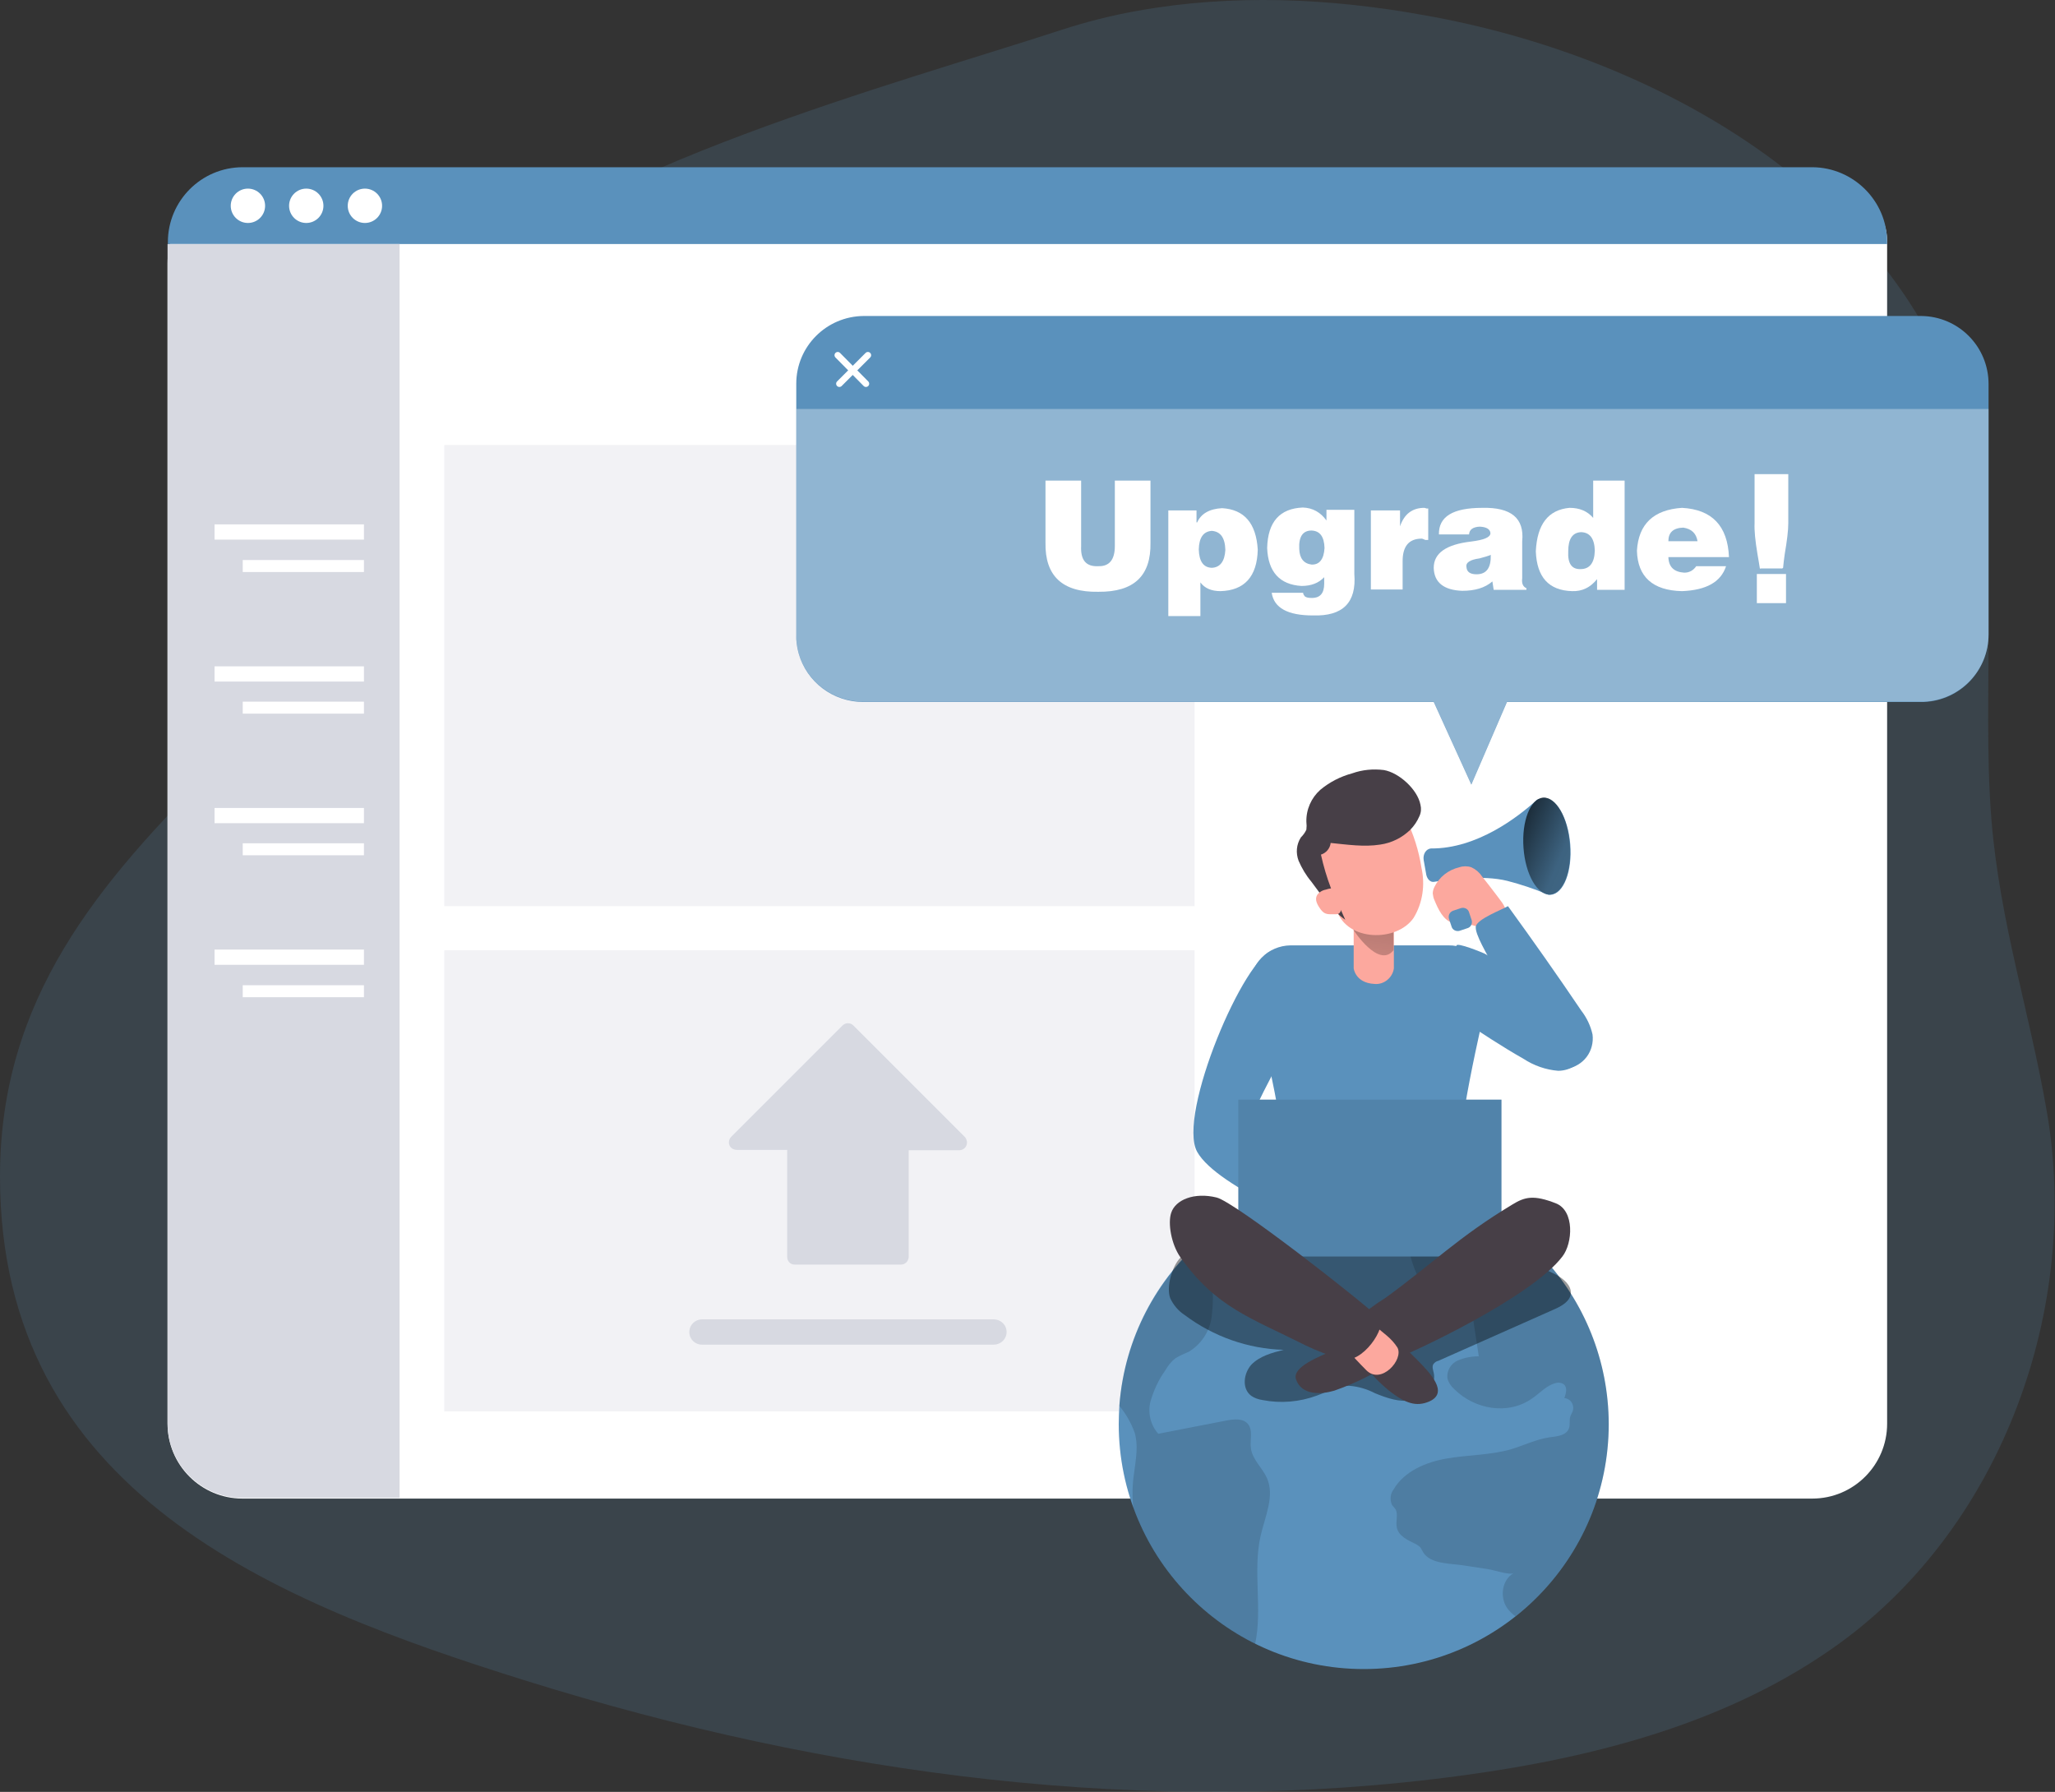 <?xml version="1.0" encoding="utf-8"?>
<!-- Generator: Adobe Illustrator 24.1.0, SVG Export Plug-In . SVG Version: 6.00 Build 0)  -->
<svg version="1.1" id="Layer_1" xmlns="http://www.w3.org/2000/svg" xmlns:xlink="http://www.w3.org/1999/xlink" x="0px" y="0px"
	 viewBox="0 0 634.1 552.9" style="enable-background:new 0 0 634.1 552.9;" xml:space="preserve">
<rect x="0" y="0" width="634.1" height="552.9" fill="#333333" stroke="none"/>
<style type="text/css">
	.st0{opacity:0.18;fill:#5A91BC;enable-background:new    ;}
	.st1{fill:#FFFFFF;}
	.st2{opacity:0.33;fill:#D7D9E1;enable-background:new    ;}
	.st3{fill:#5A91BC;}
	.st4{fill:#D7D9E1;}
	.st5{opacity:0.33;fill:#FFFFFF;enable-background:new    ;}
	.st6{opacity:0.14;fill:#020202;enable-background:new    ;}
	.st7{opacity:0.4;fill:#020202;enable-background:new    ;}
	.st8{fill:url(#SVGID_1_);}
	.st9{fill:#FCA89E;}
	.st10{fill:url(#SVGID_2_);}
	.st11{opacity:0.1;}
	.st12{fill:#020202;}
	.st13{fill:#473F47;}
	.st14{fill:none;stroke:#FFFFFF;stroke-width:2;stroke-linecap:round;stroke-miterlimit:10;}
</style>
<path class="st0" d="M351.2,3.3c-8,1.4-15.9,3.4-23.6,5.9c-51.1,16.7-148.3,42.5-186.1,80.5C97.6,134,111.1,192.2,66.9,236.1
	C30.4,272.5-0.1,308.1,0,363.2c0.1,97.2,84.1,131,162.6,155.5c93,29,191.9,42.3,288.9,29.1c41.1-5.6,82.6-16.4,116.2-40.8
	c50.2-36.5,74.3-103.4,63.9-163.9c-5.3-30.7-14.5-58.5-17.1-90c-3.3-41.1,3.6-83.3-8.4-123.5c-21-70-94.6-112.2-166.6-124.9
	C410.4-0.6,380.2-1.9,351.2,3.3z"/>
<path class="st1" d="M582.3,74.4v364.9c0,12.7-10.3,23.1-23.1,23.1l0,0H74.8c-12.7,0-23.1-10.3-23.1-23.1V81.2
	c0-12.7,10.3-23.1,23.1-23.1H566C575,58.1,582.3,65.4,582.3,74.4C582.3,74.4,582.3,74.4,582.3,74.4z"/>
<rect x="137.1" y="137.3" class="st2" width="231.5" height="142.3"/>
<rect x="137.1" y="293.2" class="st2" width="231.5" height="142.3"/>
<path class="st3" d="M582.3,74.7v0.6H51.8v-0.6c0-12.7,10.3-23.1,23.1-23.1l0,0h484.4C571.9,51.7,582.3,62,582.3,74.7
	C582.3,74.7,582.3,74.7,582.3,74.7z"/>
<path class="st4" d="M123.3,75.3v386.9H74.8c-12.7,0-23.1-10.3-23.1-23.1V75.3H123.3z"/>
<rect x="74.9" y="172.8" class="st1" width="37.4" height="3.7"/>
<rect x="66.2" y="161.8" class="st1" width="46.1" height="4.7"/>
<rect x="74.9" y="216.5" class="st1" width="37.4" height="3.7"/>
<rect x="66.2" y="205.6" class="st1" width="46.1" height="4.7"/>
<rect x="74.9" y="260.2" class="st1" width="37.4" height="3.7"/>
<rect x="66.2" y="249.3" class="st1" width="46.1" height="4.7"/>
<rect x="74.9" y="304" class="st1" width="37.4" height="3.7"/>
<rect x="66.2" y="293" class="st1" width="46.1" height="4.7"/>
<path class="st3" d="M613.6,118.5v77.3c0,11.1-8.7,20.3-19.9,20.8c-0.3,0-0.7,0-1,0H465l-11,25.5l-11.6-25.5h-176
	c-9.3,0-17.5-6.1-20-15.1c-0.5-1.9-0.8-3.8-0.7-5.8v-77.3c0-11.5,9.3-20.8,20.8-20.9h326.3C604.3,97.6,613.6,106.9,613.6,118.5
	C613.6,118.4,613.6,118.4,613.6,118.5z"/>
<path class="st5" d="M613.6,126.3v69.4c0,11.1-8.7,20.3-19.9,20.8c-0.3,0-0.7,0-1,0H465l-11,25.5l-11.6-25.5h-176
	c-9.3,0-17.5-6.1-20-15.1c-0.5-1.9-0.8-3.8-0.7-5.8v-69.4H613.6z"/>
<circle class="st1" cx="76.5" cy="63.5" r="5.3"/>
<circle class="st1" cx="94.5" cy="63.5" r="5.3"/>
<circle class="st1" cx="112.6" cy="63.5" r="5.3"/>
<path class="st3" d="M496.4,439.4c0,41.7-33.8,75.6-75.6,75.6c-41.7,0-75.6-33.8-75.6-75.6c0-1.9,0.1-3.9,0.2-5.8
	c3.2-41.6,39.5-72.7,81.1-69.5C466,367.2,496.3,400,496.4,439.4z"/>
<path class="st6" d="M389,473.8c-2.5,10.9,0.6,22.6-1.7,33.4c-17.5-8.6-30.9-23.7-37.6-41.9c-0.4-3.7-0.3-7.5,0.3-11.2
	c0.5-4,1.3-8.2,0.1-12.1c-1.1-3-2.7-5.8-4.7-8.2c1.7-22.4,13.3-42.8,31.6-55.8c0.1,0.5,0.1,1,0,1.5l-3.2,14.4
	c0.6,4.3,0.6,8.6,0,12.9c-0.7,4.3-3.3,8.1-7,10.3c-1.4,0.6-2.8,1.2-4.1,2c-1.3,1-2.3,2.3-3.1,3.7c-2.1,2.9-3.6,6.2-4.6,9.6
	c-0.9,3.5,0,7.3,2.4,10l21.1-4.1c2.2-0.4,4.9-0.7,6.4,0.9c1.9,2,0.7,5.1,1.1,7.8c0.5,3.4,3.5,5.9,4.9,9
	C393.4,461.5,390.4,467.8,389,473.8z"/>
<path class="st7" d="M361.1,400.6c1,2.1,2.5,3.9,4.5,5.2c8.8,6.6,19.5,10.4,30.5,10.7c-3.6,0.9-7.3,1.9-9.9,4.5
	c-2.5,2.7-3.1,7.5-0.1,9.7c1,0.7,2.2,1.1,3.5,1.3c5.6,1.1,11.4,0.6,16.8-1.4c3.3-1.2,6.4-3,9.9-3c2.8,0.2,5.5,1,8,2.3
	c3.7,1.5,7.6,2.9,11.5,2.1c3.9-0.8,7.5-4.5,6.6-8.4c-0.2-0.9-0.6-1.9-0.1-2.7c0.4-0.5,0.9-0.9,1.5-1l35.8-15.9
	c2.3-1,4.9-2.5,5.1-4.9c0.2-2.5-2.3-4.6-4.6-5.8c-12.3-6.4-26.7-7.3-40.6-7.9l-24.7-1.2c-11.9-0.6-24-1.2-35.9,0.2
	c-4.1,0.5-11.4,0.5-14.6,3.6C361.6,390.7,359.8,397.2,361.1,400.6z"/>
<path class="st6" d="M496.4,439.4c0,23.2-10.6,45-28.8,59.3c-1-0.7-1.9-1.6-2.6-2.6c-2.3-3.4-1.5-8.8,2.1-10.7
	c-1.3,0.7-6.3-1-7.8-1.2l-7.8-1.2c-3.7-0.6-10.2-0.3-12.4-4.1c-0.3-0.5-0.5-1-0.9-1.5c-0.5-0.5-1-0.8-1.6-1.1
	c-2.3-1.1-5.1-2.4-5.6-5c-0.4-1.9,0.5-4-0.4-5.6c-0.3-0.5-0.8-0.9-1.1-1.4c-0.7-1.6-0.5-3.4,0.5-4.7c3.3-5.7,10.1-8.5,16.6-9.6
	c6.5-1.1,13.3-1,19.6-2.8c4-1.2,7.8-3.1,11.9-3.7c2.3-0.3,5.1-0.5,6-2.7c0.5-1.2,0-2.6,0.5-3.9c0.2-0.5,0.5-1,0.7-1.5
	c0.5-1.6-0.3-3.4-2-3.9c-0.2-0.1-0.4-0.1-0.6-0.1c0.5-1.4,1-3.2-0.1-4.2c-0.8-0.6-1.8-0.7-2.7-0.4c-2.7,0.7-4.7,3-7,4.6
	c-7.5,5.4-17.9,3.5-24.2-2.8c-1-0.9-1.8-2.1-2.1-3.4c-0.2-2.3,1.1-4.5,3.2-5.4c2.1-0.9,4.3-1.3,6.5-1.3l-2.5-16.4
	c-12.6,3.4-17.7-8.6-19.5-18.5c-1.8-9.9,5.3-13.5,14.4-14.2C477.5,380.6,496.4,408.5,496.4,439.4z"/>
<path class="st3" d="M449.9,270.2l1.8-0.1c1.1-0.1,2,0.7,2.1,1.8l0.9,11.6c0.1,1.1-0.7,2-1.8,2.1l-1.8,0.1c-1.1,0.1-2-0.7-2.1-1.8
	l-0.9-11.6C448,271.2,448.8,270.2,449.9,270.2z"/>
<path class="st3" d="M439.3,265.4l0.8,4.5c0.3,1.4,1.3,2.4,2.4,2.2c4.3-0.7,15-2.2,22.6-0.3c4.2,1.1,8.2,2.4,12.2,4.1
	c1.6,0.7,3.1-1,2.8-3.2l-2.7-23.8c-0.3-2.1-2.1-3.1-3.4-1.9c-5.5,5-18.2,14.9-32.4,14.8C440,261.9,439,263.6,439.3,265.4z"/>
<ellipse transform="matrix(0.997 -7.880708e-02 7.880708e-02 0.997 -19.092 38.429)" class="st3" cx="477.3" cy="261.1" rx="7.2" ry="15"/>
<linearGradient id="SVGID_1_" gradientUnits="userSpaceOnUse" x1="493.683" y1="537.069" x2="598.51" y2="492.432" gradientTransform="matrix(1 0 0 -1 -33.588 790.832)">
	<stop  offset="1.000000e-02" style="stop-color:#000000"/>
	<stop  offset="8.000000e-02" style="stop-color:#000000;stop-opacity:0.69"/>
	<stop  offset="0.21" style="stop-color:#000000;stop-opacity:0.32"/>
	<stop  offset="1" style="stop-color:#000000;stop-opacity:0"/>
</linearGradient>
<path class="st8" d="M476.1,246.1c4-0.3,7.7,6.1,8.3,14.4c0.7,8.3-2,15.2-6,15.5c-4,0.3-7.7-6.1-8.3-14.4
	C469.5,253.4,472.2,246.5,476.1,246.1z"/>
<path class="st3" d="M393,293.2c-8.8,1.3-29.9,50.8-23.6,62.2c6.3,11.3,41,24.6,41,24.6l-1.9-19.5c0,0-23.7-10.1-21.8-16.4
	c1.9-6.3,15.5-29.8,15.5-29.8L393,293.2z"/>
<path class="st3" d="M449.4,291.8c0-1.2,8.2,2.2,8.6,2.4c4.7,2.6,9.2,5.6,13.3,9c3.7,3,7.6,5.9,11.2,9.2c3.2,3.1,7.6,6.8,6.8,11.8
	c-0.6,3.7-4.7,6.2-8.5,6.2c-3.8-0.3-7.5-1.6-10.7-3.7c-6.7-3.8-13-8-19.4-12.2L449.4,291.8z"/>
<path class="st3" d="M398.4,291.7h48.5c7-0.1,12.8,5.4,12.9,12.4c0,0.1,0,0.3,0,0.4c0,0-9.2,37.7-9.3,50.4c0,6.9,2.2,27.6,2.2,27.6
	h-59.8c0,0,2.8-21.6,2.7-28.9c-0.1-12.3-9.9-49.1-9.9-49.1c-0.1-7,5.5-12.7,12.5-12.8C398.2,291.7,398.3,291.7,398.4,291.7z"/>
<path class="st9" d="M457.2,270.3c-0.8-1.2-1.9-2.1-3.2-2.7c-1.2-0.4-2.5-0.4-3.7,0c-3.4,0.8-6.2,3-7.7,6.1c-0.3,0.6-0.5,1.3-0.5,2
	c0.1,0.7,0.2,1.4,0.5,2c1.2,2.9,2.7,6.2,5.7,7.1c1.6,0.2,3.2,0.3,4.9,0.4c1.1,0.2,2.1,0.6,3.1,0.8c2.7,0.5,8.1-1.3,8.3-4.7
	c0.1-1.7-2-3.9-2.9-5.2C460.2,274.1,458.7,272.2,457.2,270.3z"/>
<path class="st9" d="M430.1,298.8c-0.4,2.9-3.1,5.1-6,4.8c-5.9-0.3-6.4-4.8-6.4-4.8v-23.6h12.4V298.8z"/>
<linearGradient id="SVGID_2_" gradientUnits="userSpaceOnUse" x1="460.111" y1="523.783" x2="453.082" y2="464.341" gradientTransform="matrix(1 0 0 -1 -33.59 790.831)">
	<stop  offset="1.000000e-02" style="stop-color:#000000"/>
	<stop  offset="8.000000e-02" style="stop-color:#000000;stop-opacity:0.69"/>
	<stop  offset="0.21" style="stop-color:#000000;stop-opacity:0.32"/>
	<stop  offset="1" style="stop-color:#000000;stop-opacity:0"/>
</linearGradient>
<path class="st10" d="M417.6,286.9c0,0,7.8,12.1,12.4,6.3v-9.5L417.6,286.9z"/>
<path class="st9" d="M412.5,280.9c3.1,9.6,18.5,9.9,23.7,2.3c2.8-4.6,3.6-10.2,2.4-15.5c-0.8-5.2-2.4-10.2-4.7-15
	c-1.6-3-3.2-5.6-6.8-6.1c-4.1-0.3-8.2,0.7-11.8,2.7c-7,3.8-10.4,12-8.1,19.7c0.6,1.9,1.4,3.7,2.3,5.4
	C410.6,276.5,411.6,278.6,412.5,280.9z"/>
<rect x="382.1" y="339.3" class="st3" width="81.2" height="48.4"/>
<g class="st11">
	<rect x="382.1" y="339.3" class="st12" width="81.2" height="48.4"/>
</g>
<path class="st13" d="M417.2,413.5c-1.7,1.3-3.6,2.4-5.6,3.1c-4.4,1.9-13,5.2-11.7,9c1.7,5,7.8,4.7,11.8,3.5
	c6.3-2.2,12.2-5.1,17.8-8.8L417.2,413.5z"/>
<path class="st13" d="M427.6,400.4c14.7-10.7,22.4-18.7,39-28.7c3.9-2.4,6.6-3.1,13.5-0.4c5.8,2.3,5.2,12.3,2,16.4
	c-9.5,12.5-46.2,29.8-53.6,32.4c-3.2,1.1-14.5-8.4-9.9-12.9C421.4,404.6,424.4,402.4,427.6,400.4z"/>
<path class="st13" d="M420.8,421.1c2.3,2.9,4.9,5.6,7.8,8c5,3.9,8.4,5.1,12.5,3.3c5.9-2.7,0.5-8.5-4.1-13.1
	c-3.5-3.6-7.4-6.8-11.6-9.6L420.8,421.1z"/>
<path class="st9" d="M421.6,406.9l6.3,5.2c1.3,1.1,2.4,2.3,3.3,3.7c2,3.7-5,11.6-9.6,7c-4.6-4.6-8.7-9.5-8.7-9.5L421.6,406.9z"/>
<path class="st13" d="M402.8,415.1c-17.1-8.6-27.6-11.7-38.6-27.2c-2.8-4-3.9-10.5-2.8-13.7c1.3-4,7.1-6.4,14-4.7
	c5.7,1.4,44.2,31.5,50.2,37.2c2.6,2.4-5.3,14.7-11.8,12.6C410,418.2,406.3,416.8,402.8,415.1z"/>
<path class="st13" d="M438,251.8c-0.7,1.6-1.6,3-2.9,4.3c-2.5,2.4-5.7,4-9.2,4.5c-5,0.8-10.2,0-15.3-0.5c-0.2,1.7-1.4,3.1-3,3.6
	c0.8,3.6,1.8,7,3.1,10.4c1.3,3.3,3,6.4,4.4,9.7c-4.2-2.9-7.5-7.8-10.5-11.8c-1.6-1.9-2.9-4.1-3.9-6.4c-0.9-2.4-0.7-5,0.7-7.2
	c0.7-0.7,1.3-1.5,1.7-2.4c0.1-0.8,0.1-1.6,0-2.4c-0.1-3.8,1.5-7.4,4.3-9.9c2.9-2.4,6.2-4.1,9.9-5.1c3.1-1.1,6.4-1.4,9.7-1
	c4.7,0.8,10.4,6,11.3,10.7C438.6,249.5,438.5,250.7,438,251.8z"/>
<path class="st9" d="M409.1,274.5c-1.1,0.2-2.1,0.8-2.7,1.7c-0.4,0.7-0.4,1.5-0.1,2.3c0.3,0.8,0.7,1.4,1.2,2.1c0.3,0.4,0.6,0.7,1,1
	c0.6,0.4,1.3,0.5,2.1,0.5c0.6,0,1.1,0,1.7,0c0.3,0,0.6-0.1,0.8-0.2c0.3-0.2,0.5-0.5,0.6-0.8c0.4-1.2,0.4-2.4,0-3.6
	c-0.3-1.1-0.8-2.1-1.6-3C411.3,273.8,410.1,274.2,409.1,274.5z"/>
<path class="st3" d="M471.7,321.3c1.1,2.6,2.7,4.9,4.8,6.7c4.1,3.1,10,2.2,13.1-1.9c1.5-2,2.1-4.5,1.8-6.9c-0.6-2.7-1.8-5.2-3.5-7.4
	c-7.3-10.8-14.9-21.6-22.6-32.2c-2.1,1.2-9.3,3.9-9.9,6.2c-0.5,2.3,3.9,9.3,5,11.7c1.9,4,3.7,8.1,5.6,12.1
	C467.8,313.6,470.5,317.3,471.7,321.3z"/>
<path class="st3" d="M448.4,281l2.4-0.8c1-0.3,2.2,0.2,2.5,1.3l0.8,2.4c0.3,1-0.2,2.2-1.3,2.5l-2.4,0.8c-1,0.3-2.2-0.2-2.5-1.3
	l-0.8-2.4C446.8,282.5,447.3,281.4,448.4,281z"/>
<line class="st14" x1="258.5" y1="109.6" x2="267.2" y2="118.4"/>
<line class="st14" x1="267.8" y1="109.6" x2="259" y2="118.4"/>
<path class="st4" d="M278,390.2h-32.8c-1.3,0-2.3-1-2.3-2.4v-33l-15.6,0c-1.3,0-2.4-1-2.4-2.3c0-0.7,0.3-1.3,0.7-1.7l34.4-34.4
	c0.9-0.9,2.4-0.9,3.3,0l34.4,34.4c0.9,1,0.9,2.5,0,3.4c-0.5,0.5-1.1,0.7-1.6,0.7h-15.7v32.9C280.3,389.2,279.3,390.2,278,390.2z"/>
<path class="st4" d="M306.6,407.1c2.2,0,4,1.7,4,3.9c0,2.2-1.8,3.9-4,3.9l-90,0c-2.2,0-3.9-1.7-3.9-3.9c0-2.2,1.8-3.9,3.9-3.9H306.6
	z"/>
<g>
	<path class="st1" d="M322.6,167.4v-19.1h11v20.2c-0.2,4.3,1.5,6.4,5.3,6.2c3.4,0.1,5.1-2,5.1-6.2v-20.2h11v19.1
		c0.2,10.3-5.1,15.3-16.1,15.2C327.8,182.8,322.4,177.7,322.6,167.4z"/>
	<path class="st1" d="M360.4,157.5h8.8v3.7h0.2c1.2-2.7,3.8-4.2,7.7-4.4c6.8,0.4,10.5,4.6,11,12.8c-0.2,8.3-4.1,12.6-11.5,12.8
		c-2.8,0-4.9-0.9-6.2-2.7v10.4h-9.9V157.5z M373.9,175.2c2.6-0.1,4-2,4.2-5.5c-0.1-3.8-1.5-5.7-4.2-5.9c-2.6,0.2-3.9,2.1-4,5.7
		C370,173.2,371.3,175.1,373.9,175.2z"/>
	<path class="st1" d="M392.4,182.9h9.7c0,0.4,0.2,0.7,0.5,1.1c0.5,0.4,1.2,0.5,2.2,0.5c2.6,0,3.8-1.5,3.8-4.4v-2
		c-1.7,1.8-4,2.7-7,2.7c-6.7-0.4-10.3-4.3-10.6-11.7c0.2-8.1,3.9-12.2,11-12.5c3.1,0.1,5.5,1.5,7.3,4v-3.3h8.6v19.8
		c0.7,8.8-3.5,13.1-12.8,12.8C397.4,189.9,393.1,187.6,392.4,182.9z M404.7,163.7c-2.7,0-4,1.9-3.8,5.7c0.1,2.9,1.4,4.5,3.8,4.8
		c2.4,0.1,3.8-1.6,4-5.1C408.6,165.6,407.3,163.8,404.7,163.7z"/>
	<path class="st1" d="M423,182v-24.5h9v4.9c1.3-3.8,3.8-5.7,7.5-5.7c0.1,0,0.4,0.1,0.7,0.2c0.2,0,0.4,0,0.5,0v9.7
		c-0.2,0-0.5,0-0.9,0c-0.5-0.2-0.9-0.4-1.1-0.4c-4,0-6,2.4-5.9,7.3v8.4H423z"/>
	<path class="st1" d="M471,182h-10.1l-0.4-2.6c-2.3,2-5.4,2.9-9.3,2.9c-5.7-0.2-8.7-2.6-8.8-7.1c0-4.5,3.8-7.2,11.5-8.1
		c4-0.5,6-1.3,6-2.6c-0.1-1.2-1.2-1.9-3.3-2c-2.1,0.1-3.2,0.9-3.3,2.4h-9.3c-0.1-5.5,4.3-8.2,13.4-8.2c8.9-0.2,13,3.2,12.3,10.3
		v11.4c-0.2,1.6,0.2,2.6,1.3,3.1V182z M455.6,177.2c3.1,0,4.5-2,4.4-6c-0.9,0.4-2,0.7-3.5,1.1c-2.9,0.4-4.3,1.3-4,2.7
		C452.6,176.5,453.7,177.2,455.6,177.2z"/>
	<path class="st1" d="M501.4,182h-8.6v-3.3c-2.1,2.6-4.6,3.8-7.7,3.7c-7.2-0.2-10.9-4.3-11.2-12.3c0.4-8.3,3.8-12.8,10.4-13.4
		c3.1,0,5.5,1,7.3,3.1v-11.5h9.7V182z M487.7,175.6c2.8,0,4.3-1.9,4.4-5.7c-0.1-3.7-1.5-5.6-4.2-5.7c-2.7,0.1-4,2.1-4,5.9
		C483.7,173.9,485,175.7,487.7,175.6z"/>
	<path class="st1" d="M533.5,171.9h-18.7c0.1,3.1,1.8,4.6,4.9,4.8c1.6,0,2.8-0.7,3.7-2h9.2c-1.6,4.9-6.1,7.4-13.6,7.7
		c-9-0.2-13.7-4.4-13.9-12.5c0.5-8.2,5.1-12.6,13.9-13.2C528.3,157.2,533.1,162.3,533.5,171.9z M514.8,167h9
		c-0.4-2.4-1.8-3.8-4.4-4.2C516.3,162.9,514.8,164.3,514.8,167z"/>
	<path class="st1" d="M541.4,146.3h10.4v15.2c0,2.2-0.4,5.4-1.1,9.5c-0.2,1.5-0.4,2.9-0.5,4.2c-0.2,0.2-0.4,0.3-0.4,0.2h-6.4
		c-0.2,0.1-0.4,0.1-0.4-0.2c-0.1-0.9-0.4-2.3-0.7-4.2c-0.7-4.2-1-7.3-0.9-9.5V146.3z M542.1,177.1h9v9h-9V177.1z"/>
</g>
</svg>

